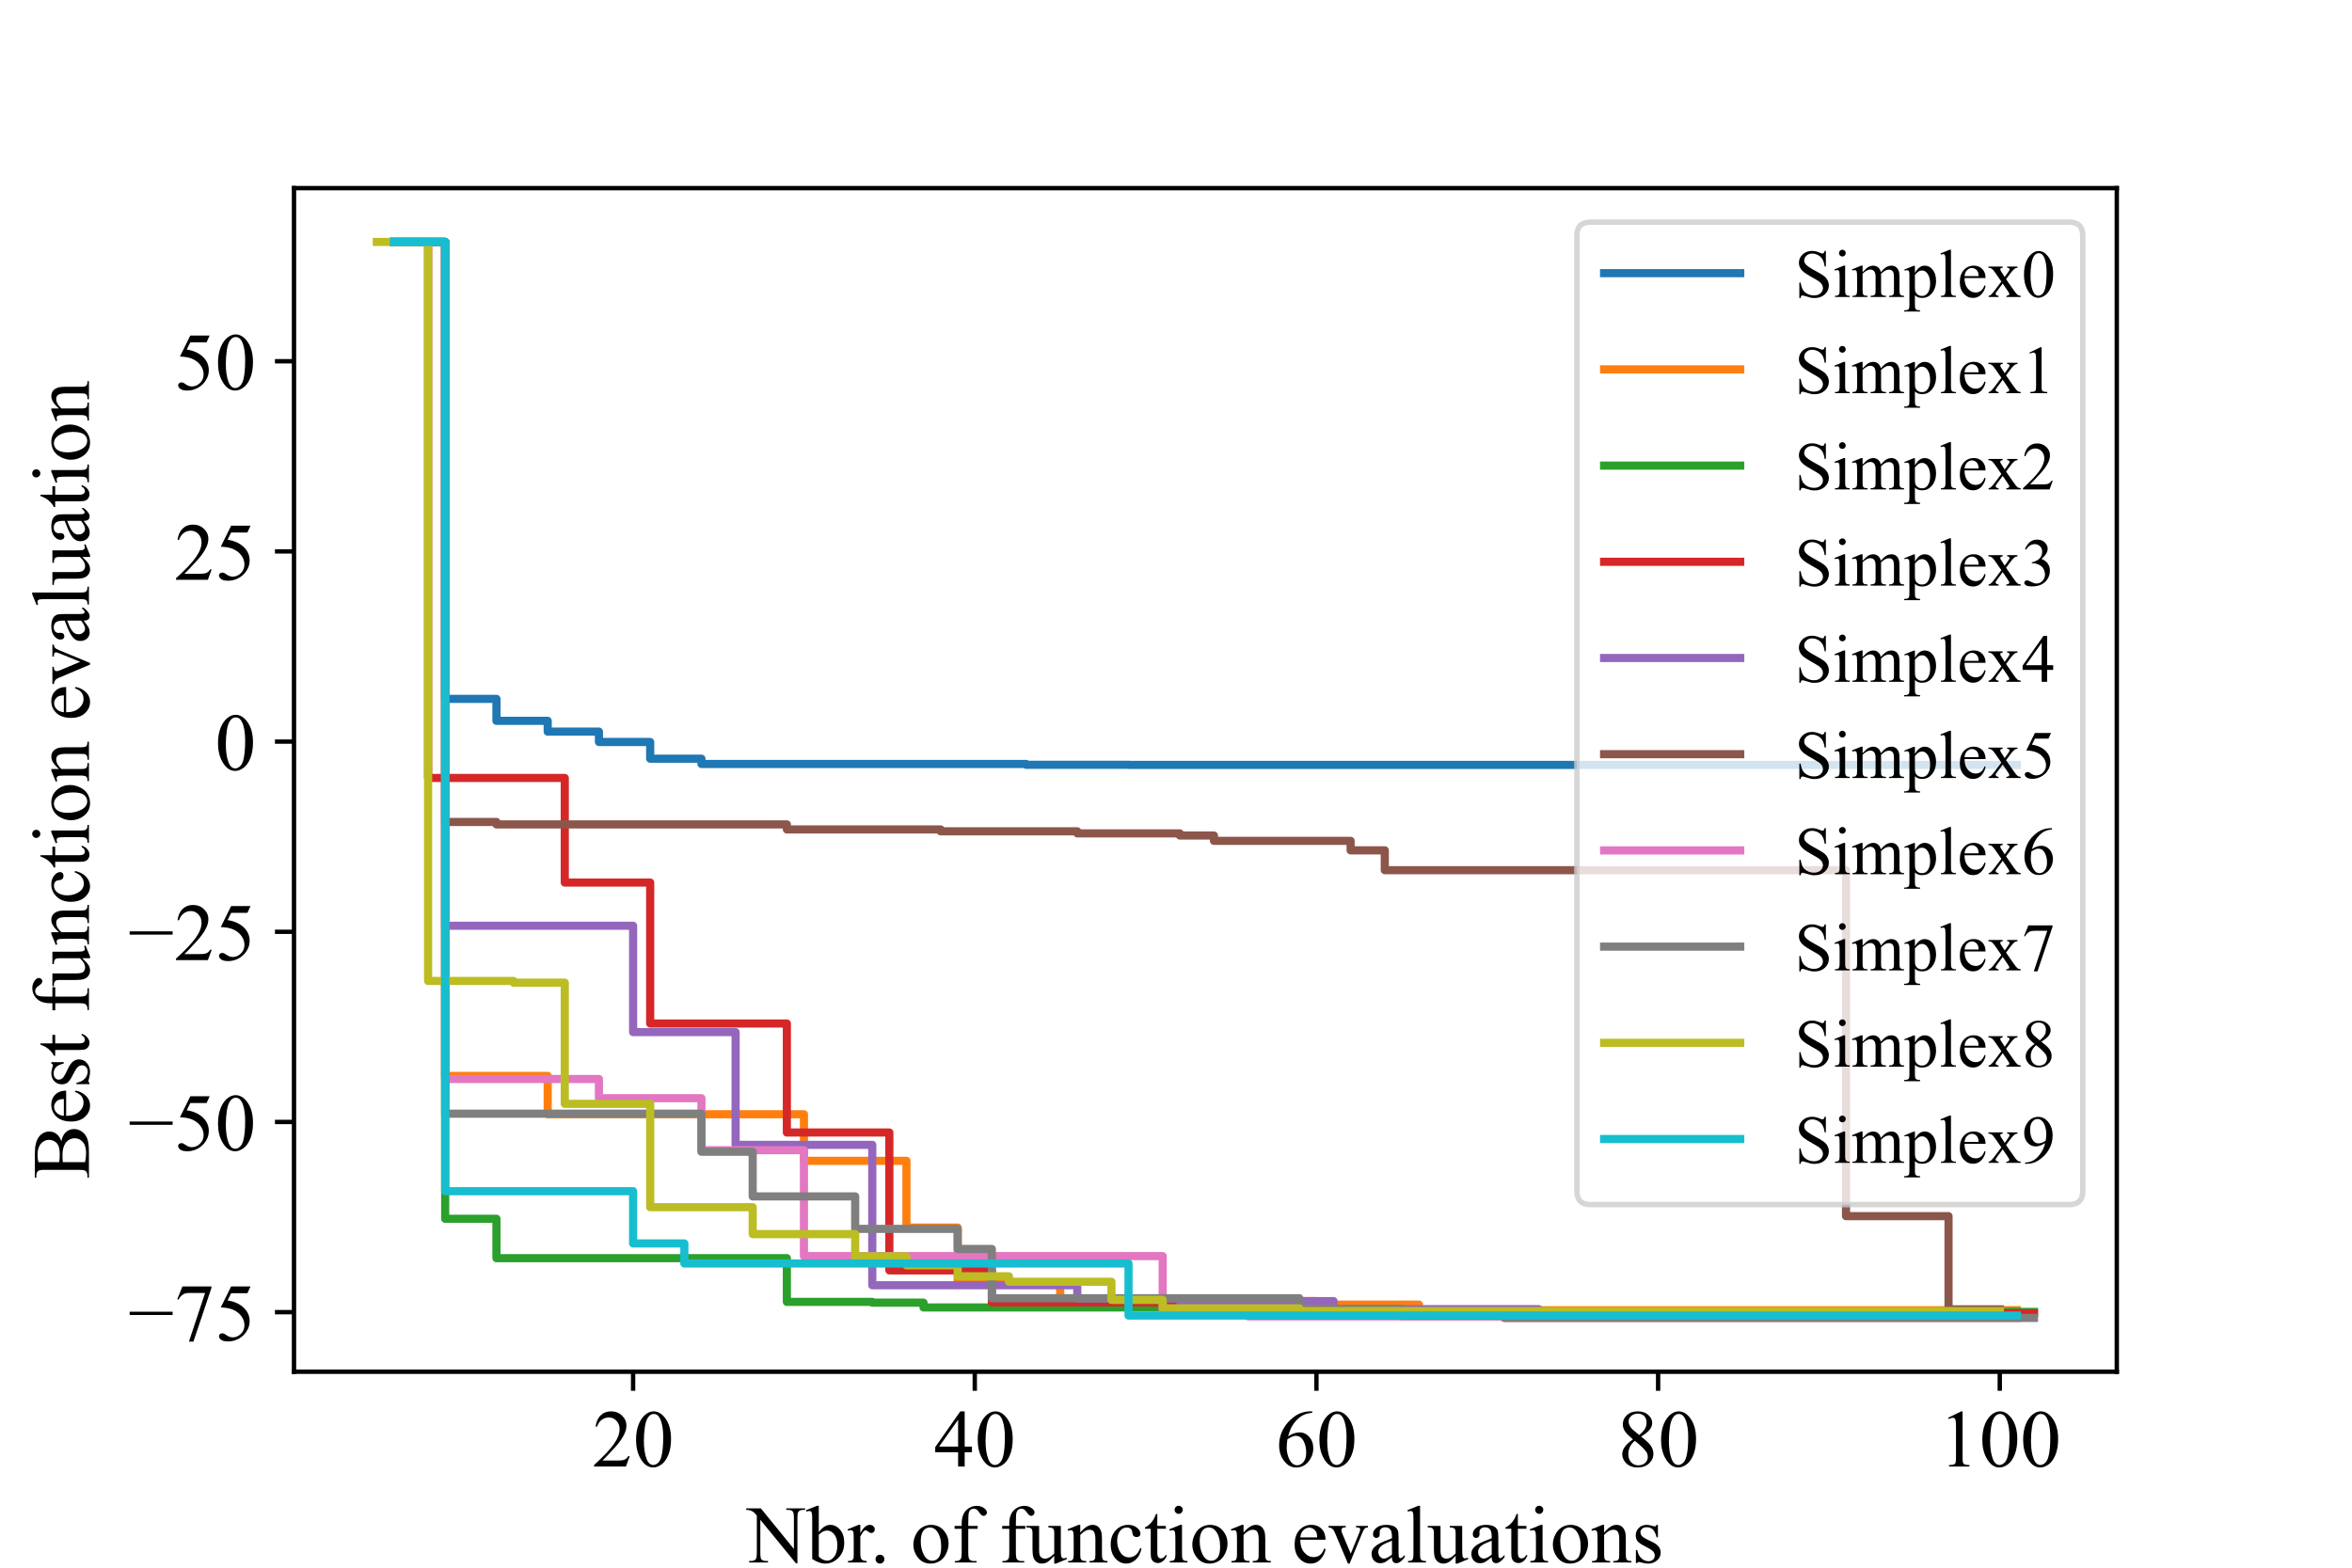 <?xml version="1.0" encoding="utf-8" standalone="no"?>
<!DOCTYPE svg PUBLIC "-//W3C//DTD SVG 1.1//EN"
  "http://www.w3.org/Graphics/SVG/1.1/DTD/svg11.dtd">
<!-- Created with matplotlib (https://matplotlib.org/) -->
<svg height="288pt" version="1.1" viewBox="0 0 432 288" width="432pt" xmlns="http://www.w3.org/2000/svg" xmlns:xlink="http://www.w3.org/1999/xlink">
 <defs>
  <style type="text/css">*{stroke-linecap:butt;stroke-linejoin:round;}</style>
 </defs>
 <g id="figure_1">
  <g id="patch_1">
   <path d="M 0 288 
L 432 288 
L 432 0 
L 0 0 
z
" style="fill:#ffffff;"/>
  </g>
  <g id="axes_1">
   <g id="patch_2">
    <path d="M 54 252 
L 388.8 252 
L 388.8 34.56 
L 54 34.56 
z
" style="fill:#ffffff;"/>
   </g>
   <g id="matplotlib.axis_1">
    <g id="xtick_1">
     <g id="line2d_1">
      <defs>
       <path d="M 0 0 
L 0 3.5 
" id="m4c96d1304a" style="stroke:#000000;stroke-width:0.8;"/>
      </defs>
      <g>
       <use style="stroke:#000000;stroke-width:0.8;" x="116.285" xlink:href="#m4c96d1304a" y="252"/>
      </g>
     </g>
     <g id="text_1">
      <!-- 20 -->
      <g transform="translate(108.785 269.416)scale(0.15 -0.15)">
       <defs>
        <path d="M 45.844 12.75 
L 41.219 0 
L 2.156 0 
L 2.156 1.812 
Q 19.391 17.531 26.422 27.484 
Q 33.453 37.453 33.453 45.703 
Q 33.453 52 29.594 56.047 
Q 25.734 60.109 20.359 60.109 
Q 15.484 60.109 11.594 57.25 
Q 7.719 54.391 5.859 48.875 
L 4.047 48.875 
Q 5.281 57.906 10.328 62.734 
Q 15.375 67.578 22.953 67.578 
Q 31 67.578 36.391 62.406 
Q 41.797 57.234 41.797 50.203 
Q 41.797 45.172 39.453 40.141 
Q 35.844 32.234 27.734 23.391 
Q 15.578 10.109 12.547 7.375 
L 29.828 7.375 
Q 35.109 7.375 37.234 7.766 
Q 39.359 8.156 41.062 9.344 
Q 42.781 10.547 44.047 12.75 
z
" id="TimesNewRomanPSMT-50"/>
        <path d="M 3.609 32.719 
Q 3.609 44.047 7.031 52.219 
Q 10.453 60.406 16.109 64.406 
Q 20.516 67.578 25.203 67.578 
Q 32.812 67.578 38.875 59.812 
Q 46.438 50.203 46.438 33.734 
Q 46.438 22.219 43.109 14.156 
Q 39.797 6.109 34.641 2.469 
Q 29.5 -1.172 24.703 -1.172 
Q 15.234 -1.172 8.938 10.016 
Q 3.609 19.438 3.609 32.719 
z
M 13.188 31.5 
Q 13.188 17.828 16.547 9.188 
Q 19.344 1.906 24.859 1.906 
Q 27.484 1.906 30.312 4.266 
Q 33.156 6.641 34.625 12.203 
Q 36.859 20.609 36.859 35.891 
Q 36.859 47.219 34.516 54.781 
Q 32.766 60.406 29.984 62.75 
Q 27.984 64.359 25.141 64.359 
Q 21.828 64.359 19.234 61.375 
Q 15.719 57.328 14.453 48.625 
Q 13.188 39.938 13.188 31.5 
z
" id="TimesNewRomanPSMT-48"/>
       </defs>
       <use xlink:href="#TimesNewRomanPSMT-50"/>
       <use x="50" xlink:href="#TimesNewRomanPSMT-48"/>
      </g>
     </g>
    </g>
    <g id="xtick_2">
     <g id="line2d_2">
      <g>
       <use style="stroke:#000000;stroke-width:0.8;" x="179.04" xlink:href="#m4c96d1304a" y="252"/>
      </g>
     </g>
     <g id="text_2">
      <!-- 40 -->
      <g transform="translate(171.54 269.416)scale(0.15 -0.15)">
       <defs>
        <path d="M 46.531 24.422 
L 46.531 17.484 
L 37.641 17.484 
L 37.641 0 
L 29.594 0 
L 29.594 17.484 
L 1.562 17.484 
L 1.562 23.734 
L 32.281 67.578 
L 37.641 67.578 
L 37.641 24.422 
z
M 29.594 24.422 
L 29.594 57.281 
L 6.344 24.422 
z
" id="TimesNewRomanPSMT-52"/>
       </defs>
       <use xlink:href="#TimesNewRomanPSMT-52"/>
       <use x="50" xlink:href="#TimesNewRomanPSMT-48"/>
      </g>
     </g>
    </g>
    <g id="xtick_3">
     <g id="line2d_3">
      <g>
       <use style="stroke:#000000;stroke-width:0.8;" x="241.796" xlink:href="#m4c96d1304a" y="252"/>
      </g>
     </g>
     <g id="text_3">
      <!-- 60 -->
      <g transform="translate(234.296 269.416)scale(0.15 -0.15)">
       <defs>
        <path d="M 44.828 67.578 
L 44.828 65.766 
Q 38.375 65.141 34.297 63.203 
Q 30.219 61.281 26.234 57.328 
Q 22.266 53.375 19.656 48.516 
Q 17.047 43.656 15.281 36.969 
Q 22.312 41.797 29.391 41.797 
Q 36.188 41.797 41.156 36.328 
Q 46.141 30.859 46.141 22.266 
Q 46.141 13.969 41.109 7.125 
Q 35.062 -1.172 25.094 -1.172 
Q 18.312 -1.172 13.578 3.328 
Q 4.297 12.062 4.297 25.984 
Q 4.297 34.859 7.859 42.859 
Q 11.422 50.875 18.031 57.078 
Q 24.656 63.281 30.703 65.422 
Q 36.766 67.578 42 67.578 
z
M 14.453 33.406 
Q 13.578 26.812 13.578 22.75 
Q 13.578 18.062 15.312 12.562 
Q 17.047 7.078 20.453 3.859 
Q 22.953 1.562 26.516 1.562 
Q 30.766 1.562 34.109 5.562 
Q 37.453 9.578 37.453 17 
Q 37.453 25.344 34.125 31.438 
Q 30.812 37.547 24.703 37.547 
Q 22.859 37.547 20.734 36.766 
Q 18.609 35.984 14.453 33.406 
z
" id="TimesNewRomanPSMT-54"/>
       </defs>
       <use xlink:href="#TimesNewRomanPSMT-54"/>
       <use x="50" xlink:href="#TimesNewRomanPSMT-48"/>
      </g>
     </g>
    </g>
    <g id="xtick_4">
     <g id="line2d_4">
      <g>
       <use style="stroke:#000000;stroke-width:0.8;" x="304.551" xlink:href="#m4c96d1304a" y="252"/>
      </g>
     </g>
     <g id="text_4">
      <!-- 80 -->
      <g transform="translate(297.051 269.416)scale(0.15 -0.15)">
       <defs>
        <path d="M 19.188 33.344 
Q 11.328 39.797 9.047 43.703 
Q 6.781 47.609 6.781 51.812 
Q 6.781 58.25 11.766 62.906 
Q 16.75 67.578 25 67.578 
Q 33.016 67.578 37.891 63.234 
Q 42.781 58.891 42.781 53.328 
Q 42.781 49.609 40.141 45.75 
Q 37.5 41.891 29.156 36.672 
Q 37.75 30.031 40.531 26.219 
Q 44.234 21.234 44.234 15.719 
Q 44.234 8.734 38.906 3.781 
Q 33.594 -1.172 24.953 -1.172 
Q 15.531 -1.172 10.25 4.734 
Q 6.062 9.469 6.062 15.094 
Q 6.062 19.484 9.016 23.797 
Q 11.969 28.125 19.188 33.344 
z
M 26.859 38.578 
Q 32.719 43.844 34.281 46.891 
Q 35.844 49.953 35.844 53.812 
Q 35.844 58.938 32.953 61.844 
Q 30.078 64.75 25.094 64.75 
Q 20.125 64.75 17 61.859 
Q 13.875 58.984 13.875 55.125 
Q 13.875 52.594 15.156 50.047 
Q 16.453 47.516 18.844 45.219 
z
M 21.484 31.5 
Q 17.438 28.078 15.484 24.047 
Q 13.531 20.016 13.531 15.328 
Q 13.531 9.031 16.969 5.25 
Q 20.406 1.469 25.734 1.469 
Q 31 1.469 34.172 4.438 
Q 37.359 7.422 37.359 11.672 
Q 37.359 15.188 35.5 17.969 
Q 32.031 23.141 21.484 31.5 
z
" id="TimesNewRomanPSMT-56"/>
       </defs>
       <use xlink:href="#TimesNewRomanPSMT-56"/>
       <use x="50" xlink:href="#TimesNewRomanPSMT-48"/>
      </g>
     </g>
    </g>
    <g id="xtick_5">
     <g id="line2d_5">
      <g>
       <use style="stroke:#000000;stroke-width:0.8;" x="367.306" xlink:href="#m4c96d1304a" y="252"/>
      </g>
     </g>
     <g id="text_5">
      <!-- 100 -->
      <g transform="translate(356.056 269.416)scale(0.15 -0.15)">
       <defs>
        <path d="M 11.719 59.719 
L 27.828 67.578 
L 29.438 67.578 
L 29.438 11.672 
Q 29.438 6.109 29.906 4.734 
Q 30.375 3.375 31.828 2.641 
Q 33.297 1.906 37.797 1.812 
L 37.797 0 
L 12.891 0 
L 12.891 1.812 
Q 17.578 1.906 18.938 2.609 
Q 20.312 3.328 20.844 4.516 
Q 21.391 5.719 21.391 11.672 
L 21.391 47.406 
Q 21.391 54.641 20.906 56.688 
Q 20.562 58.25 19.656 58.984 
Q 18.75 59.719 17.484 59.719 
Q 15.672 59.719 12.453 58.203 
z
" id="TimesNewRomanPSMT-49"/>
       </defs>
       <use xlink:href="#TimesNewRomanPSMT-49"/>
       <use x="50" xlink:href="#TimesNewRomanPSMT-48"/>
       <use x="100" xlink:href="#TimesNewRomanPSMT-48"/>
      </g>
     </g>
    </g>
    <g id="text_6">
     <!-- Nbr. of function evaluations -->
     <g transform="translate(137.25 287.04)scale(0.15 -0.15)">
      <defs>
       <path d="M -1.312 66.219 
L 16.656 66.219 
L 57.125 16.547 
L 57.125 54.734 
Q 57.125 60.844 55.766 62.359 
Q 53.953 64.406 50.047 64.406 
L 47.75 64.406 
L 47.75 66.219 
L 70.797 66.219 
L 70.797 64.406 
L 68.453 64.406 
Q 64.266 64.406 62.5 61.859 
Q 61.422 60.297 61.422 54.734 
L 61.422 -1.078 
L 59.672 -1.078 
L 16.016 52.25 
L 16.016 11.469 
Q 16.016 5.375 17.328 3.859 
Q 19.188 1.812 23.047 1.812 
L 25.391 1.812 
L 25.391 0 
L 2.344 0 
L 2.344 1.812 
L 4.641 1.812 
Q 8.891 1.812 10.641 4.344 
Q 11.719 5.906 11.719 11.469 
L 11.719 57.516 
Q 8.844 60.891 7.344 61.953 
Q 5.859 63.031 2.984 63.969 
Q 1.562 64.406 -1.312 64.406 
z
" id="TimesNewRomanPSMT-78"/>
       <path d="M 15.375 37.016 
Q 21.875 46.047 29.391 46.047 
Q 36.281 46.047 41.406 40.156 
Q 46.531 34.281 46.531 24.078 
Q 46.531 12.156 38.625 4.891 
Q 31.844 -1.375 23.484 -1.375 
Q 19.578 -1.375 15.547 0.047 
Q 11.531 1.469 7.328 4.297 
L 7.328 50.641 
Q 7.328 58.25 6.953 60 
Q 6.594 61.766 5.812 62.391 
Q 5.031 63.031 3.859 63.031 
Q 2.484 63.031 0.438 62.25 
L -0.25 63.969 
L 13.188 69.438 
L 15.375 69.438 
z
M 15.375 33.891 
L 15.375 7.125 
Q 17.875 4.688 20.531 3.438 
Q 23.188 2.203 25.984 2.203 
Q 30.422 2.203 34.25 7.078 
Q 38.094 11.969 38.094 21.297 
Q 38.094 29.891 34.25 34.5 
Q 30.422 39.109 25.531 39.109 
Q 22.953 39.109 20.359 37.797 
Q 18.406 36.812 15.375 33.891 
z
" id="TimesNewRomanPSMT-98"/>
       <path d="M 16.219 46.047 
L 16.219 35.984 
Q 21.828 46.047 27.734 46.047 
Q 30.422 46.047 32.172 44.406 
Q 33.938 42.781 33.938 40.625 
Q 33.938 38.719 32.656 37.391 
Q 31.391 36.078 29.641 36.078 
Q 27.938 36.078 25.812 37.766 
Q 23.688 39.453 22.656 39.453 
Q 21.781 39.453 20.75 38.484 
Q 18.562 36.469 16.219 31.891 
L 16.219 10.453 
Q 16.219 6.734 17.141 4.828 
Q 17.781 3.516 19.391 2.641 
Q 21 1.766 24.031 1.766 
L 24.031 0 
L 1.125 0 
L 1.125 1.766 
Q 4.547 1.766 6.203 2.828 
Q 7.422 3.609 7.906 5.328 
Q 8.156 6.156 8.156 10.062 
L 8.156 27.391 
Q 8.156 35.203 7.828 36.688 
Q 7.516 38.188 6.656 38.859 
Q 5.812 39.547 4.547 39.547 
Q 3.031 39.547 1.125 38.812 
L 0.641 40.578 
L 14.156 46.047 
z
" id="TimesNewRomanPSMT-114"/>
       <path d="M 12.5 9.469 
Q 14.797 9.469 16.359 7.875 
Q 17.922 6.297 17.922 4.047 
Q 17.922 1.812 16.328 0.219 
Q 14.75 -1.375 12.5 -1.375 
Q 10.25 -1.375 8.656 0.219 
Q 7.078 1.812 7.078 4.047 
Q 7.078 6.344 8.656 7.906 
Q 10.25 9.469 12.5 9.469 
z
" id="TimesNewRomanPSMT-46"/>
       <path id="TimesNewRomanPSMT-32"/>
       <path d="M 25 46.047 
Q 35.156 46.047 41.312 38.328 
Q 46.531 31.734 46.531 23.188 
Q 46.531 17.188 43.641 11.031 
Q 40.766 4.891 35.719 1.75 
Q 30.672 -1.375 24.469 -1.375 
Q 14.359 -1.375 8.406 6.688 
Q 3.375 13.484 3.375 21.922 
Q 3.375 28.078 6.422 34.156 
Q 9.469 40.234 14.453 43.141 
Q 19.438 46.047 25 46.047 
z
M 23.484 42.875 
Q 20.906 42.875 18.281 41.328 
Q 15.672 39.797 14.062 35.938 
Q 12.453 32.078 12.453 26.031 
Q 12.453 16.266 16.328 9.172 
Q 20.219 2.094 26.562 2.094 
Q 31.297 2.094 34.375 6 
Q 37.453 9.906 37.453 19.438 
Q 37.453 31.344 32.328 38.188 
Q 28.859 42.875 23.484 42.875 
z
" id="TimesNewRomanPSMT-111"/>
       <path d="M 20.609 41.219 
L 20.609 11.812 
Q 20.609 5.562 21.969 3.906 
Q 23.781 1.766 26.812 1.766 
L 30.859 1.766 
L 30.859 0 
L 4.156 0 
L 4.156 1.766 
L 6.156 1.766 
Q 8.109 1.766 9.719 2.734 
Q 11.328 3.719 11.938 5.375 
Q 12.547 7.031 12.547 11.812 
L 12.547 41.219 
L 3.859 41.219 
L 3.859 44.734 
L 12.547 44.734 
L 12.547 47.656 
Q 12.547 54.344 14.688 58.984 
Q 16.844 63.625 21.266 66.484 
Q 25.688 69.344 31.203 69.344 
Q 36.328 69.344 40.625 66.016 
Q 43.453 63.812 43.453 61.078 
Q 43.453 59.625 42.188 58.328 
Q 40.922 57.031 39.453 57.031 
Q 38.328 57.031 37.078 57.828 
Q 35.844 58.641 34.031 61.297 
Q 32.234 63.969 30.719 64.891 
Q 29.203 65.828 27.344 65.828 
Q 25.094 65.828 23.531 64.625 
Q 21.969 63.422 21.281 60.906 
Q 20.609 58.406 20.609 47.953 
L 20.609 44.734 
L 32.125 44.734 
L 32.125 41.219 
z
" id="TimesNewRomanPSMT-102"/>
       <path d="M 42.328 44.734 
L 42.328 17.625 
Q 42.328 9.859 42.688 8.125 
Q 43.062 6.391 43.859 5.703 
Q 44.672 5.031 45.75 5.031 
Q 47.266 5.031 49.172 5.859 
L 49.859 4.156 
L 36.469 -1.375 
L 34.281 -1.375 
L 34.281 8.109 
Q 28.516 1.859 25.484 0.234 
Q 22.469 -1.375 19.094 -1.375 
Q 15.328 -1.375 12.562 0.797 
Q 9.812 2.984 8.734 6.391 
Q 7.672 9.812 7.672 16.062 
L 7.672 36.031 
Q 7.672 39.203 6.984 40.422 
Q 6.297 41.656 4.953 42.312 
Q 3.609 42.969 0.094 42.922 
L 0.094 44.734 
L 15.766 44.734 
L 15.766 14.797 
Q 15.766 8.547 17.938 6.594 
Q 20.125 4.641 23.188 4.641 
Q 25.297 4.641 27.953 5.953 
Q 30.609 7.281 34.281 10.984 
L 34.281 36.328 
Q 34.281 40.141 32.891 41.484 
Q 31.5 42.828 27.094 42.922 
L 27.094 44.734 
z
" id="TimesNewRomanPSMT-117"/>
       <path d="M 16.156 36.578 
Q 24.031 46.047 31.156 46.047 
Q 34.812 46.047 37.453 44.219 
Q 40.094 42.391 41.656 38.188 
Q 42.719 35.25 42.719 29.203 
L 42.719 10.109 
Q 42.719 5.859 43.406 4.344 
Q 43.953 3.125 45.141 2.438 
Q 46.344 1.766 49.562 1.766 
L 49.562 0 
L 27.438 0 
L 27.438 1.766 
L 28.375 1.766 
Q 31.5 1.766 32.734 2.703 
Q 33.984 3.656 34.469 5.516 
Q 34.672 6.25 34.672 10.109 
L 34.672 28.422 
Q 34.672 34.516 33.078 37.281 
Q 31.5 40.047 27.734 40.047 
Q 21.922 40.047 16.156 33.688 
L 16.156 10.109 
Q 16.156 5.562 16.703 4.5 
Q 17.391 3.078 18.578 2.422 
Q 19.781 1.766 23.438 1.766 
L 23.438 0 
L 1.312 0 
L 1.312 1.766 
L 2.297 1.766 
Q 5.719 1.766 6.906 3.484 
Q 8.109 5.219 8.109 10.109 
L 8.109 26.703 
Q 8.109 34.766 7.734 36.516 
Q 7.375 38.281 6.609 38.906 
Q 5.859 39.547 4.594 39.547 
Q 3.219 39.547 1.312 38.812 
L 0.594 40.578 
L 14.062 46.047 
L 16.156 46.047 
z
" id="TimesNewRomanPSMT-110"/>
       <path d="M 41.109 17 
Q 39.312 8.156 34.031 3.391 
Q 28.766 -1.375 22.359 -1.375 
Q 14.75 -1.375 9.078 5.016 
Q 3.422 11.422 3.422 22.312 
Q 3.422 32.859 9.688 39.453 
Q 15.969 46.047 24.75 46.047 
Q 31.344 46.047 35.594 42.547 
Q 39.844 39.062 39.844 35.297 
Q 39.844 33.453 38.641 32.297 
Q 37.453 31.156 35.297 31.156 
Q 32.422 31.156 30.953 33.016 
Q 30.125 34.031 29.859 36.906 
Q 29.594 39.797 27.875 41.312 
Q 26.172 42.781 23.141 42.781 
Q 18.266 42.781 15.281 39.156 
Q 11.328 34.375 11.328 26.516 
Q 11.328 18.5 15.25 12.375 
Q 19.188 6.25 25.875 6.25 
Q 30.672 6.25 34.469 9.516 
Q 37.156 11.766 39.703 17.672 
z
" id="TimesNewRomanPSMT-99"/>
       <path d="M 16.109 59.422 
L 16.109 44.734 
L 26.562 44.734 
L 26.562 41.312 
L 16.109 41.312 
L 16.109 12.312 
Q 16.109 7.953 17.359 6.438 
Q 18.609 4.938 20.562 4.938 
Q 22.172 4.938 23.688 5.938 
Q 25.203 6.938 26.031 8.891 
L 27.938 8.891 
Q 26.219 4.109 23.094 1.688 
Q 19.969 -0.734 16.656 -0.734 
Q 14.406 -0.734 12.25 0.516 
Q 10.109 1.766 9.078 4.078 
Q 8.062 6.391 8.062 11.234 
L 8.062 41.312 
L 0.984 41.312 
L 0.984 42.922 
Q 3.656 44 6.469 46.562 
Q 9.281 49.125 11.469 52.641 
Q 12.594 54.5 14.594 59.422 
z
" id="TimesNewRomanPSMT-116"/>
       <path d="M 14.5 69.438 
Q 16.547 69.438 17.984 67.984 
Q 19.438 66.547 19.438 64.5 
Q 19.438 62.453 17.984 60.984 
Q 16.547 59.516 14.5 59.516 
Q 12.453 59.516 10.984 60.984 
Q 9.516 62.453 9.516 64.5 
Q 9.516 66.547 10.953 67.984 
Q 12.406 69.438 14.5 69.438 
z
M 18.562 46.047 
L 18.562 10.109 
Q 18.562 5.906 19.172 4.516 
Q 19.781 3.125 20.969 2.438 
Q 22.172 1.766 25.344 1.766 
L 25.344 0 
L 3.609 0 
L 3.609 1.766 
Q 6.891 1.766 8 2.391 
Q 9.125 3.031 9.781 4.484 
Q 10.453 5.953 10.453 10.109 
L 10.453 27.344 
Q 10.453 34.625 10.016 36.766 
Q 9.672 38.328 8.938 38.938 
Q 8.203 39.547 6.938 39.547 
Q 5.562 39.547 3.609 38.812 
L 2.938 40.578 
L 16.406 46.047 
z
" id="TimesNewRomanPSMT-105"/>
       <path d="M 10.641 27.875 
Q 10.594 17.922 15.484 12.25 
Q 20.359 6.594 26.953 6.594 
Q 31.344 6.594 34.594 9 
Q 37.844 11.422 40.047 17.281 
L 41.547 16.312 
Q 40.531 9.625 35.594 4.125 
Q 30.672 -1.375 23.25 -1.375 
Q 15.188 -1.375 9.453 4.906 
Q 3.719 11.188 3.719 21.781 
Q 3.719 33.25 9.594 39.672 
Q 15.484 46.094 24.359 46.094 
Q 31.891 46.094 36.719 41.141 
Q 41.547 36.188 41.547 27.875 
z
M 10.641 30.719 
L 31.344 30.719 
Q 31.109 35.016 30.328 36.766 
Q 29.109 39.5 26.688 41.062 
Q 24.266 42.625 21.625 42.625 
Q 17.578 42.625 14.375 39.469 
Q 11.188 36.328 10.641 30.719 
z
" id="TimesNewRomanPSMT-101"/>
       <path d="M 0.828 44.734 
L 21.875 44.734 
L 21.875 42.922 
L 20.516 42.922 
Q 18.609 42.922 17.609 41.984 
Q 16.609 41.062 16.609 39.5 
Q 16.609 37.797 17.625 35.453 
L 28.031 10.75 
L 38.484 36.375 
Q 39.594 39.109 39.594 40.531 
Q 39.594 41.219 39.203 41.656 
Q 38.672 42.391 37.844 42.656 
Q 37.016 42.922 34.469 42.922 
L 34.469 44.734 
L 49.078 44.734 
L 49.078 42.922 
Q 46.531 42.719 45.562 41.891 
Q 43.844 40.438 42.484 37.016 
L 26.609 -1.375 
L 24.609 -1.375 
L 8.641 36.375 
Q 7.562 39.016 6.578 40.156 
Q 5.609 41.312 4.109 42.094 
Q 3.266 42.531 0.828 42.922 
z
" id="TimesNewRomanPSMT-118"/>
       <path d="M 28.469 6.453 
Q 21.578 1.125 19.828 0.297 
Q 17.188 -0.922 14.203 -0.922 
Q 9.578 -0.922 6.562 2.25 
Q 3.562 5.422 3.562 10.594 
Q 3.562 13.875 5.031 16.266 
Q 7.031 19.578 11.984 22.5 
Q 16.938 25.438 28.469 29.641 
L 28.469 31.391 
Q 28.469 38.094 26.344 40.578 
Q 24.219 43.062 20.172 43.062 
Q 17.094 43.062 15.281 41.406 
Q 13.422 39.75 13.422 37.594 
L 13.531 34.766 
Q 13.531 32.516 12.375 31.297 
Q 11.234 30.078 9.375 30.078 
Q 7.562 30.078 6.422 31.344 
Q 5.281 32.625 5.281 34.812 
Q 5.281 39.016 9.578 42.531 
Q 13.875 46.047 21.625 46.047 
Q 27.594 46.047 31.391 44.047 
Q 34.281 42.531 35.641 39.312 
Q 36.531 37.203 36.531 30.719 
L 36.531 15.531 
Q 36.531 9.125 36.766 7.688 
Q 37.016 6.25 37.578 5.766 
Q 38.141 5.281 38.875 5.281 
Q 39.656 5.281 40.234 5.609 
Q 41.266 6.25 44.188 9.188 
L 44.188 6.453 
Q 38.719 -0.875 33.734 -0.875 
Q 31.344 -0.875 29.922 0.781 
Q 28.516 2.438 28.469 6.453 
z
M 28.469 9.625 
L 28.469 26.656 
Q 21.094 23.734 18.953 22.516 
Q 15.094 20.359 13.422 18.016 
Q 11.766 15.672 11.766 12.891 
Q 11.766 9.375 13.859 7.047 
Q 15.969 4.734 18.703 4.734 
Q 22.406 4.734 28.469 9.625 
z
" id="TimesNewRomanPSMT-97"/>
       <path d="M 18.5 69.438 
L 18.5 10.109 
Q 18.5 5.906 19.109 4.531 
Q 19.734 3.172 21 2.469 
Q 22.266 1.766 25.734 1.766 
L 25.734 0 
L 3.812 0 
L 3.812 1.766 
Q 6.891 1.766 8 2.391 
Q 9.125 3.031 9.766 4.484 
Q 10.406 5.953 10.406 10.109 
L 10.406 50.734 
Q 10.406 58.297 10.062 60.031 
Q 9.719 61.766 8.953 62.391 
Q 8.203 63.031 7.031 63.031 
Q 5.766 63.031 3.812 62.25 
L 2.984 63.969 
L 16.312 69.438 
z
" id="TimesNewRomanPSMT-108"/>
       <path d="M 32.031 46.047 
L 32.031 30.812 
L 30.422 30.812 
Q 28.562 37.984 25.656 40.578 
Q 22.75 43.172 18.266 43.172 
Q 14.844 43.172 12.734 41.359 
Q 10.641 39.547 10.641 37.359 
Q 10.641 34.625 12.203 32.672 
Q 13.719 30.672 18.359 28.422 
L 25.484 24.953 
Q 35.406 20.125 35.406 12.203 
Q 35.406 6.109 30.781 2.359 
Q 26.172 -1.375 20.453 -1.375 
Q 16.359 -1.375 11.078 0.094 
Q 9.469 0.594 8.453 0.594 
Q 7.328 0.594 6.688 -0.688 
L 5.078 -0.688 
L 5.078 15.281 
L 6.688 15.281 
Q 8.062 8.453 11.906 4.984 
Q 15.766 1.516 20.562 1.516 
Q 23.922 1.516 26.047 3.484 
Q 28.172 5.469 28.172 8.25 
Q 28.172 11.625 25.797 13.922 
Q 23.438 16.219 16.359 19.734 
Q 9.281 23.25 7.078 26.078 
Q 4.891 28.859 4.891 33.109 
Q 4.891 38.625 8.672 42.328 
Q 12.453 46.047 18.453 46.047 
Q 21.094 46.047 24.859 44.922 
Q 27.344 44.188 28.172 44.188 
Q 28.953 44.188 29.391 44.531 
Q 29.828 44.875 30.422 46.047 
z
" id="TimesNewRomanPSMT-115"/>
      </defs>
      <use xlink:href="#TimesNewRomanPSMT-78"/>
      <use x="72.217" xlink:href="#TimesNewRomanPSMT-98"/>
      <use x="122.217" xlink:href="#TimesNewRomanPSMT-114"/>
      <use x="150.018" xlink:href="#TimesNewRomanPSMT-46"/>
      <use x="175.018" xlink:href="#TimesNewRomanPSMT-32"/>
      <use x="200.018" xlink:href="#TimesNewRomanPSMT-111"/>
      <use x="250.018" xlink:href="#TimesNewRomanPSMT-102"/>
      <use x="283.318" xlink:href="#TimesNewRomanPSMT-32"/>
      <use x="308.318" xlink:href="#TimesNewRomanPSMT-102"/>
      <use x="341.619" xlink:href="#TimesNewRomanPSMT-117"/>
      <use x="391.619" xlink:href="#TimesNewRomanPSMT-110"/>
      <use x="441.619" xlink:href="#TimesNewRomanPSMT-99"/>
      <use x="486.004" xlink:href="#TimesNewRomanPSMT-116"/>
      <use x="513.787" xlink:href="#TimesNewRomanPSMT-105"/>
      <use x="541.57" xlink:href="#TimesNewRomanPSMT-111"/>
      <use x="591.57" xlink:href="#TimesNewRomanPSMT-110"/>
      <use x="641.57" xlink:href="#TimesNewRomanPSMT-32"/>
      <use x="666.57" xlink:href="#TimesNewRomanPSMT-101"/>
      <use x="710.955" xlink:href="#TimesNewRomanPSMT-118"/>
      <use x="760.955" xlink:href="#TimesNewRomanPSMT-97"/>
      <use x="805.34" xlink:href="#TimesNewRomanPSMT-108"/>
      <use x="833.123" xlink:href="#TimesNewRomanPSMT-117"/>
      <use x="883.123" xlink:href="#TimesNewRomanPSMT-97"/>
      <use x="927.508" xlink:href="#TimesNewRomanPSMT-116"/>
      <use x="955.291" xlink:href="#TimesNewRomanPSMT-105"/>
      <use x="983.074" xlink:href="#TimesNewRomanPSMT-111"/>
      <use x="1033.074" xlink:href="#TimesNewRomanPSMT-110"/>
      <use x="1083.074" xlink:href="#TimesNewRomanPSMT-115"/>
     </g>
    </g>
   </g>
   <g id="matplotlib.axis_2">
    <g id="ytick_1">
     <g id="line2d_6">
      <defs>
       <path d="M 0 0 
L -3.5 0 
" id="m6bcd63a9df" style="stroke:#000000;stroke-width:0.8;"/>
      </defs>
      <g>
       <use style="stroke:#000000;stroke-width:0.8;" x="54" xlink:href="#m6bcd63a9df" y="241.055"/>
      </g>
     </g>
     <g id="text_7">
      <!-- −75 -->
      <g transform="translate(23.541 246.263)scale(0.15 -0.15)">
       <defs>
        <path d="M 54.438 31.25 
L 1.812 31.25 
L 1.812 35.25 
L 54.438 35.25 
z
" id="TimesNewRomanPSMT-8722"/>
        <path d="M 10.062 66.219 
L 45.562 66.219 
L 45.562 64.359 
L 23.484 -1.375 
L 18.016 -1.375 
L 37.797 58.25 
L 19.578 58.25 
Q 14.062 58.25 11.719 56.938 
Q 7.625 54.688 5.125 50 
L 3.719 50.531 
z
" id="TimesNewRomanPSMT-55"/>
        <path d="M 43.406 66.219 
L 39.594 57.906 
L 19.672 57.906 
L 15.328 49.031 
Q 28.266 47.125 35.844 39.406 
Q 42.328 32.766 42.328 23.781 
Q 42.328 18.562 40.203 14.109 
Q 38.094 9.672 34.859 6.547 
Q 31.641 3.422 27.688 1.516 
Q 22.078 -1.172 16.156 -1.172 
Q 10.203 -1.172 7.484 0.844 
Q 4.781 2.875 4.781 5.328 
Q 4.781 6.688 5.906 7.734 
Q 7.031 8.797 8.734 8.797 
Q 10.016 8.797 10.969 8.406 
Q 11.922 8.016 14.203 6.391 
Q 17.875 3.859 21.625 3.859 
Q 27.344 3.859 31.656 8.172 
Q 35.984 12.5 35.984 18.703 
Q 35.984 24.703 32.125 29.906 
Q 28.266 35.109 21.484 37.938 
Q 16.156 40.141 6.984 40.484 
L 19.672 66.219 
z
" id="TimesNewRomanPSMT-53"/>
       </defs>
       <use xlink:href="#TimesNewRomanPSMT-8722"/>
       <use x="56.396" xlink:href="#TimesNewRomanPSMT-55"/>
       <use x="106.396" xlink:href="#TimesNewRomanPSMT-53"/>
      </g>
     </g>
    </g>
    <g id="ytick_2">
     <g id="line2d_7">
      <g>
       <use style="stroke:#000000;stroke-width:0.8;" x="54" xlink:href="#m6bcd63a9df" y="206.117"/>
      </g>
     </g>
     <g id="text_8">
      <!-- −50 -->
      <g transform="translate(23.541 211.325)scale(0.15 -0.15)">
       <use xlink:href="#TimesNewRomanPSMT-8722"/>
       <use x="56.396" xlink:href="#TimesNewRomanPSMT-53"/>
       <use x="106.396" xlink:href="#TimesNewRomanPSMT-48"/>
      </g>
     </g>
    </g>
    <g id="ytick_3">
     <g id="line2d_8">
      <g>
       <use style="stroke:#000000;stroke-width:0.8;" x="54" xlink:href="#m6bcd63a9df" y="171.179"/>
      </g>
     </g>
     <g id="text_9">
      <!-- −25 -->
      <g transform="translate(23.541 176.387)scale(0.15 -0.15)">
       <use xlink:href="#TimesNewRomanPSMT-8722"/>
       <use x="56.396" xlink:href="#TimesNewRomanPSMT-50"/>
       <use x="106.396" xlink:href="#TimesNewRomanPSMT-53"/>
      </g>
     </g>
    </g>
    <g id="ytick_4">
     <g id="line2d_9">
      <g>
       <use style="stroke:#000000;stroke-width:0.8;" x="54" xlink:href="#m6bcd63a9df" y="136.241"/>
      </g>
     </g>
     <g id="text_10">
      <!-- 0 -->
      <g transform="translate(39.5 141.449)scale(0.15 -0.15)">
       <use xlink:href="#TimesNewRomanPSMT-48"/>
      </g>
     </g>
    </g>
    <g id="ytick_5">
     <g id="line2d_10">
      <g>
       <use style="stroke:#000000;stroke-width:0.8;" x="54" xlink:href="#m6bcd63a9df" y="101.302"/>
      </g>
     </g>
     <g id="text_11">
      <!-- 25 -->
      <g transform="translate(32 106.51)scale(0.15 -0.15)">
       <use xlink:href="#TimesNewRomanPSMT-50"/>
       <use x="50" xlink:href="#TimesNewRomanPSMT-53"/>
      </g>
     </g>
    </g>
    <g id="ytick_6">
     <g id="line2d_11">
      <g>
       <use style="stroke:#000000;stroke-width:0.8;" x="54" xlink:href="#m6bcd63a9df" y="66.364"/>
      </g>
     </g>
     <g id="text_12">
      <!-- 50 -->
      <g transform="translate(32 71.572)scale(0.15 -0.15)">
       <use xlink:href="#TimesNewRomanPSMT-53"/>
       <use x="50" xlink:href="#TimesNewRomanPSMT-48"/>
      </g>
     </g>
    </g>
    <g id="text_13">
     <!-- Best function evaluation -->
     <g transform="translate(16.333 216.597)rotate(-90)scale(0.15 -0.15)">
      <defs>
       <path d="M 46.188 33.797 
Q 53.078 32.328 56.5 29.109 
Q 61.234 24.609 61.234 18.109 
Q 61.234 13.188 58.109 8.672 
Q 54.984 4.156 49.531 2.078 
Q 44.094 0 32.906 0 
L 1.656 0 
L 1.656 1.812 
L 4.156 1.812 
Q 8.297 1.812 10.109 4.438 
Q 11.234 6.156 11.234 11.719 
L 11.234 54.5 
Q 11.234 60.641 9.812 62.25 
Q 7.906 64.406 4.156 64.406 
L 1.656 64.406 
L 1.656 66.219 
L 30.281 66.219 
Q 38.281 66.219 43.109 65.047 
Q 50.438 63.281 54.297 58.812 
Q 58.156 54.344 58.156 48.531 
Q 58.156 43.562 55.125 39.625 
Q 52.094 35.688 46.188 33.797 
z
M 20.609 36.422 
Q 22.406 36.078 24.719 35.906 
Q 27.047 35.75 29.828 35.75 
Q 36.969 35.75 40.547 37.281 
Q 44.141 38.812 46.047 41.984 
Q 47.953 45.172 47.953 48.922 
Q 47.953 54.734 43.219 58.828 
Q 38.484 62.938 29.391 62.938 
Q 24.516 62.938 20.609 61.859 
z
M 20.609 4.781 
Q 26.266 3.469 31.781 3.469 
Q 40.625 3.469 45.266 7.438 
Q 49.906 11.422 49.906 17.281 
Q 49.906 21.141 47.797 24.703 
Q 45.703 28.266 40.969 30.312 
Q 36.234 32.375 29.25 32.375 
Q 26.219 32.375 24.062 32.266 
Q 21.922 32.172 20.609 31.938 
z
" id="TimesNewRomanPSMT-66"/>
      </defs>
      <use xlink:href="#TimesNewRomanPSMT-66"/>
      <use x="66.699" xlink:href="#TimesNewRomanPSMT-101"/>
      <use x="111.084" xlink:href="#TimesNewRomanPSMT-115"/>
      <use x="150" xlink:href="#TimesNewRomanPSMT-116"/>
      <use x="177.783" xlink:href="#TimesNewRomanPSMT-32"/>
      <use x="202.783" xlink:href="#TimesNewRomanPSMT-102"/>
      <use x="236.084" xlink:href="#TimesNewRomanPSMT-117"/>
      <use x="286.084" xlink:href="#TimesNewRomanPSMT-110"/>
      <use x="336.084" xlink:href="#TimesNewRomanPSMT-99"/>
      <use x="380.469" xlink:href="#TimesNewRomanPSMT-116"/>
      <use x="408.252" xlink:href="#TimesNewRomanPSMT-105"/>
      <use x="436.035" xlink:href="#TimesNewRomanPSMT-111"/>
      <use x="486.035" xlink:href="#TimesNewRomanPSMT-110"/>
      <use x="536.035" xlink:href="#TimesNewRomanPSMT-32"/>
      <use x="561.035" xlink:href="#TimesNewRomanPSMT-101"/>
      <use x="605.42" xlink:href="#TimesNewRomanPSMT-118"/>
      <use x="655.42" xlink:href="#TimesNewRomanPSMT-97"/>
      <use x="699.805" xlink:href="#TimesNewRomanPSMT-108"/>
      <use x="727.588" xlink:href="#TimesNewRomanPSMT-117"/>
      <use x="777.588" xlink:href="#TimesNewRomanPSMT-97"/>
      <use x="821.973" xlink:href="#TimesNewRomanPSMT-116"/>
      <use x="849.756" xlink:href="#TimesNewRomanPSMT-105"/>
      <use x="877.539" xlink:href="#TimesNewRomanPSMT-111"/>
      <use x="927.539" xlink:href="#TimesNewRomanPSMT-110"/>
     </g>
    </g>
   </g>
   <g id="line2d_12">
    <path clip-path="url(#p8b2f300ecd)" d="M 72.356 44.444 
L 81.769 44.444 
L 81.769 128.389 
L 91.183 128.389 
L 91.183 132.423 
L 100.596 132.423 
L 100.596 134.406 
L 110.009 134.406 
L 110.009 136.31 
L 119.422 136.31 
L 119.422 139.377 
L 128.836 139.377 
L 128.836 140.346 
L 138.249 140.346 
L 138.249 140.346 
L 147.662 140.346 
L 147.662 140.346 
L 153.938 140.346 
L 153.938 140.346 
L 163.351 140.346 
L 163.351 140.346 
L 172.765 140.346 
L 172.765 140.346 
L 182.178 140.346 
L 182.178 140.346 
L 188.453 140.346 
L 188.453 140.494 
L 197.867 140.494 
L 197.867 140.494 
L 207.28 140.494 
L 207.28 140.517 
L 216.693 140.517 
L 216.693 140.517 
L 226.107 140.517 
L 226.107 140.517 
L 235.52 140.517 
L 235.52 140.517 
L 241.796 140.517 
L 241.796 140.517 
L 251.209 140.517 
L 251.209 140.517 
L 257.484 140.517 
L 257.484 140.517 
L 266.898 140.517 
L 266.898 140.517 
L 276.311 140.517 
L 276.311 140.517 
L 285.724 140.517 
L 285.724 140.517 
L 295.138 140.517 
L 295.138 140.517 
L 301.413 140.517 
L 301.413 140.517 
L 310.826 140.517 
L 310.826 140.517 
L 320.24 140.517 
L 320.24 140.517 
L 329.653 140.517 
L 329.653 140.517 
L 335.929 140.517 
L 335.929 140.517 
L 345.342 140.517 
L 345.342 140.517 
L 351.617 140.517 
L 351.617 140.517 
L 361.031 140.517 
L 361.031 140.517 
L 370.444 140.517 
L 370.444 140.517 
" style="fill:none;stroke:#1f77b4;stroke-linecap:square;stroke-width:1.5;"/>
   </g>
   <g id="line2d_13">
    <path clip-path="url(#p8b2f300ecd)" d="M 72.356 44.444 
L 81.769 44.444 
L 81.769 197.662 
L 91.183 197.662 
L 91.183 197.662 
L 100.596 197.662 
L 100.596 204.701 
L 110.009 204.701 
L 110.009 204.701 
L 119.422 204.701 
L 119.422 204.701 
L 128.836 204.701 
L 128.836 204.701 
L 138.249 204.701 
L 138.249 204.701 
L 147.662 204.701 
L 147.662 213.254 
L 157.076 213.254 
L 157.076 213.254 
L 166.489 213.254 
L 166.489 225.518 
L 175.902 225.518 
L 175.902 235.905 
L 185.316 235.905 
L 185.316 235.905 
L 194.729 235.905 
L 194.729 238.846 
L 204.142 238.846 
L 204.142 238.846 
L 213.556 238.846 
L 213.556 238.846 
L 222.969 238.846 
L 222.969 239.019 
L 232.382 239.019 
L 232.382 239.019 
L 241.796 239.019 
L 241.796 239.671 
L 251.209 239.671 
L 251.209 239.671 
L 260.622 239.671 
L 260.622 240.703 
L 270.035 240.703 
L 270.035 240.703 
L 279.449 240.703 
L 279.449 240.703 
L 288.862 240.703 
L 288.862 240.703 
L 295.138 240.703 
L 295.138 240.703 
L 304.551 240.703 
L 304.551 240.703 
L 313.964 240.703 
L 313.964 240.703 
L 323.378 240.703 
L 323.378 240.703 
L 332.791 240.703 
L 332.791 240.703 
L 342.204 240.703 
L 342.204 240.703 
L 351.617 240.703 
L 351.617 240.703 
L 361.031 240.703 
L 361.031 240.703 
L 370.444 240.703 
L 370.444 240.703 
" style="fill:none;stroke:#ff7f0e;stroke-linecap:square;stroke-width:1.5;"/>
   </g>
   <g id="line2d_14">
    <path clip-path="url(#p8b2f300ecd)" d="M 72.356 44.444 
L 81.769 44.444 
L 81.769 223.899 
L 91.183 223.899 
L 91.183 231.135 
L 100.596 231.135 
L 100.596 231.135 
L 110.009 231.135 
L 110.009 231.135 
L 119.422 231.135 
L 119.422 231.135 
L 128.836 231.135 
L 128.836 231.135 
L 135.111 231.135 
L 135.111 231.135 
L 144.525 231.135 
L 144.525 239.17 
L 150.8 239.17 
L 150.8 239.17 
L 160.213 239.17 
L 160.213 239.31 
L 169.627 239.31 
L 169.627 240.191 
L 179.04 240.191 
L 179.04 240.191 
L 188.453 240.191 
L 188.453 240.191 
L 197.867 240.191 
L 197.867 240.191 
L 207.28 240.191 
L 207.28 240.191 
L 216.693 240.191 
L 216.693 241.009 
L 226.107 241.009 
L 226.107 241.009 
L 235.52 241.009 
L 235.52 241.009 
L 244.933 241.009 
L 244.933 241.009 
L 254.347 241.009 
L 254.347 241.009 
L 263.76 241.009 
L 263.76 241.009 
L 273.173 241.009 
L 273.173 241.009 
L 282.587 241.009 
L 282.587 241.009 
L 292 241.009 
L 292 241.009 
L 301.413 241.009 
L 301.413 241.009 
L 307.689 241.009 
L 307.689 241.009 
L 317.102 241.009 
L 317.102 241.009 
L 326.515 241.009 
L 326.515 241.009 
L 335.929 241.009 
L 335.929 241.009 
L 345.342 241.009 
L 345.342 241.009 
L 354.755 241.009 
L 354.755 241.009 
L 364.169 241.009 
L 364.169 241.009 
L 373.582 241.009 
L 373.582 241.009 
" style="fill:none;stroke:#2ca02c;stroke-linecap:square;stroke-width:1.5;"/>
   </g>
   <g id="line2d_15">
    <path clip-path="url(#p8b2f300ecd)" d="M 72.356 44.444 
L 78.631 44.444 
L 78.631 142.918 
L 88.045 142.918 
L 88.045 142.918 
L 97.458 142.918 
L 97.458 142.918 
L 103.734 142.918 
L 103.734 162.136 
L 113.147 162.136 
L 113.147 162.136 
L 119.422 162.136 
L 119.422 188.029 
L 128.836 188.029 
L 128.836 188.029 
L 138.249 188.029 
L 138.249 188.029 
L 144.525 188.029 
L 144.525 208.054 
L 153.938 208.054 
L 153.938 208.054 
L 163.351 208.054 
L 163.351 233.377 
L 172.765 233.377 
L 172.765 233.377 
L 182.178 233.377 
L 182.178 239.254 
L 191.591 239.254 
L 191.591 239.254 
L 201.004 239.254 
L 201.004 239.254 
L 207.28 239.254 
L 207.28 239.254 
L 216.693 239.254 
L 216.693 239.254 
L 226.107 239.254 
L 226.107 241.265 
L 235.52 241.265 
L 235.52 241.265 
L 244.933 241.265 
L 244.933 241.265 
L 254.347 241.265 
L 254.347 241.265 
L 263.76 241.265 
L 263.76 241.265 
L 273.173 241.265 
L 273.173 241.265 
L 282.587 241.265 
L 282.587 241.265 
L 292 241.265 
L 292 241.265 
L 301.413 241.265 
L 301.413 241.265 
L 310.826 241.265 
L 310.826 241.265 
L 320.24 241.265 
L 320.24 241.265 
L 329.653 241.265 
L 329.653 241.265 
L 339.066 241.265 
L 339.066 241.265 
L 348.48 241.265 
L 348.48 241.265 
L 357.893 241.265 
L 357.893 241.265 
L 364.169 241.265 
L 364.169 241.265 
L 373.582 241.265 
L 373.582 241.265 
" style="fill:none;stroke:#d62728;stroke-linecap:square;stroke-width:1.5;"/>
   </g>
   <g id="line2d_16">
    <path clip-path="url(#p8b2f300ecd)" d="M 72.356 44.444 
L 81.769 44.444 
L 81.769 170.073 
L 91.183 170.073 
L 91.183 170.073 
L 97.458 170.073 
L 97.458 170.073 
L 106.871 170.073 
L 106.871 170.073 
L 116.285 170.073 
L 116.285 189.608 
L 125.698 189.608 
L 125.698 189.608 
L 135.111 189.608 
L 135.111 210.318 
L 144.525 210.318 
L 144.525 210.318 
L 153.938 210.318 
L 153.938 210.318 
L 160.213 210.318 
L 160.213 236.111 
L 169.627 236.111 
L 169.627 236.111 
L 179.04 236.111 
L 179.04 236.111 
L 188.453 236.111 
L 188.453 236.111 
L 197.867 236.111 
L 197.867 238.554 
L 207.28 238.554 
L 207.28 238.554 
L 216.693 238.554 
L 216.693 239.024 
L 226.107 239.024 
L 226.107 239.024 
L 235.52 239.024 
L 235.52 239.024 
L 244.933 239.024 
L 244.933 240.502 
L 254.347 240.502 
L 254.347 240.502 
L 263.76 240.502 
L 263.76 240.502 
L 273.173 240.502 
L 273.173 240.502 
L 282.587 240.502 
L 282.587 241.996 
L 292 241.996 
L 292 241.996 
L 301.413 241.996 
L 301.413 241.996 
L 310.826 241.996 
L 310.826 241.996 
L 320.24 241.996 
L 320.24 241.996 
L 326.515 241.996 
L 326.515 241.996 
L 335.929 241.996 
L 335.929 241.996 
L 345.342 241.996 
L 345.342 241.996 
L 354.755 241.996 
L 354.755 241.996 
L 364.169 241.996 
L 364.169 241.996 
L 370.444 241.996 
L 370.444 241.996 
" style="fill:none;stroke:#9467bd;stroke-linecap:square;stroke-width:1.5;"/>
   </g>
   <g id="line2d_17">
    <path clip-path="url(#p8b2f300ecd)" d="M 72.356 44.444 
L 81.769 44.444 
L 81.769 151.003 
L 91.183 151.003 
L 91.183 151.45 
L 100.596 151.45 
L 100.596 151.45 
L 110.009 151.45 
L 110.009 151.45 
L 119.422 151.45 
L 119.422 151.45 
L 128.836 151.45 
L 128.836 151.45 
L 138.249 151.45 
L 138.249 151.45 
L 144.525 151.45 
L 144.525 152.379 
L 153.938 152.379 
L 153.938 152.379 
L 163.351 152.379 
L 163.351 152.379 
L 172.765 152.379 
L 172.765 152.718 
L 179.04 152.718 
L 179.04 152.718 
L 188.453 152.718 
L 188.453 152.718 
L 197.867 152.718 
L 197.867 153.1 
L 207.28 153.1 
L 207.28 153.1 
L 216.693 153.1 
L 216.693 153.493 
L 222.969 153.493 
L 222.969 154.474 
L 232.382 154.474 
L 232.382 154.474 
L 238.658 154.474 
L 238.658 154.474 
L 248.071 154.474 
L 248.071 156.216 
L 254.347 156.216 
L 254.347 159.859 
L 263.76 159.859 
L 263.76 159.859 
L 273.173 159.859 
L 273.173 159.859 
L 282.587 159.859 
L 282.587 159.859 
L 292 159.859 
L 292 159.859 
L 301.413 159.859 
L 301.413 159.859 
L 307.689 159.859 
L 307.689 159.859 
L 317.102 159.859 
L 317.102 159.859 
L 326.515 159.859 
L 326.515 159.859 
L 332.791 159.859 
L 332.791 159.859 
L 339.066 159.859 
L 339.066 223.419 
L 348.48 223.419 
L 348.48 223.419 
L 357.893 223.419 
L 357.893 240.535 
L 367.306 240.535 
L 367.306 240.535 
" style="fill:none;stroke:#8c564b;stroke-linecap:square;stroke-width:1.5;"/>
   </g>
   <g id="line2d_18">
    <path clip-path="url(#p8b2f300ecd)" d="M 72.356 44.444 
L 81.769 44.444 
L 81.769 198.228 
L 91.183 198.228 
L 91.183 198.228 
L 100.596 198.228 
L 100.596 198.228 
L 110.009 198.228 
L 110.009 201.75 
L 119.422 201.75 
L 119.422 201.75 
L 128.836 201.75 
L 128.836 211.299 
L 138.249 211.299 
L 138.249 211.299 
L 147.662 211.299 
L 147.662 230.758 
L 157.076 230.758 
L 157.076 230.758 
L 166.489 230.758 
L 166.489 230.758 
L 175.902 230.758 
L 175.902 230.758 
L 185.316 230.758 
L 185.316 230.758 
L 194.729 230.758 
L 194.729 230.758 
L 204.142 230.758 
L 204.142 230.758 
L 213.556 230.758 
L 213.556 241.22 
L 219.831 241.22 
L 219.831 241.22 
L 229.244 241.22 
L 229.244 241.83 
L 238.658 241.83 
L 238.658 241.83 
L 248.071 241.83 
L 248.071 241.83 
L 257.484 241.83 
L 257.484 241.83 
L 266.898 241.83 
L 266.898 241.83 
L 276.311 241.83 
L 276.311 242.105 
L 285.724 242.105 
L 285.724 242.105 
L 295.138 242.105 
L 295.138 242.105 
L 304.551 242.105 
L 304.551 242.105 
L 313.964 242.105 
L 313.964 242.105 
L 323.378 242.105 
L 323.378 242.105 
L 332.791 242.105 
L 332.791 242.105 
L 342.204 242.105 
L 342.204 242.105 
L 351.617 242.105 
L 351.617 242.105 
L 361.031 242.105 
L 361.031 242.105 
L 370.444 242.105 
L 370.444 242.105 
" style="fill:none;stroke:#e377c2;stroke-linecap:square;stroke-width:1.5;"/>
   </g>
   <g id="line2d_19">
    <path clip-path="url(#p8b2f300ecd)" d="M 72.356 44.444 
L 81.769 44.444 
L 81.769 204.596 
L 91.183 204.596 
L 91.183 204.596 
L 100.596 204.596 
L 100.596 204.596 
L 110.009 204.596 
L 110.009 204.596 
L 119.422 204.596 
L 119.422 204.596 
L 128.836 204.596 
L 128.836 211.587 
L 138.249 211.587 
L 138.249 219.793 
L 147.662 219.793 
L 147.662 219.793 
L 157.076 219.793 
L 157.076 225.759 
L 166.489 225.759 
L 166.489 225.759 
L 175.902 225.759 
L 175.902 229.45 
L 182.178 229.45 
L 182.178 238.499 
L 191.591 238.499 
L 191.591 238.499 
L 201.004 238.499 
L 201.004 238.499 
L 210.418 238.499 
L 210.418 238.499 
L 219.831 238.499 
L 219.831 238.499 
L 229.244 238.499 
L 229.244 238.499 
L 238.658 238.499 
L 238.658 240.47 
L 248.071 240.47 
L 248.071 240.47 
L 257.484 240.47 
L 257.484 241.762 
L 266.898 241.762 
L 266.898 241.762 
L 276.311 241.762 
L 276.311 242.116 
L 282.587 242.116 
L 282.587 242.116 
L 292 242.116 
L 292 242.116 
L 298.275 242.116 
L 298.275 242.116 
L 307.689 242.116 
L 307.689 242.116 
L 317.102 242.116 
L 317.102 242.116 
L 326.515 242.116 
L 326.515 242.116 
L 335.929 242.116 
L 335.929 242.116 
L 345.342 242.116 
L 345.342 242.116 
L 354.755 242.116 
L 354.755 242.116 
L 364.169 242.116 
L 364.169 242.116 
L 373.582 242.116 
L 373.582 242.116 
" style="fill:none;stroke:#7f7f7f;stroke-linecap:square;stroke-width:1.5;"/>
   </g>
   <g id="line2d_20">
    <path clip-path="url(#p8b2f300ecd)" d="M 69.218 44.444 
L 78.631 44.444 
L 78.631 180.21 
L 88.045 180.21 
L 88.045 180.21 
L 94.32 180.21 
L 94.32 180.52 
L 103.734 180.52 
L 103.734 202.787 
L 113.147 202.787 
L 113.147 202.787 
L 119.422 202.787 
L 119.422 221.774 
L 128.836 221.774 
L 128.836 221.774 
L 138.249 221.774 
L 138.249 226.718 
L 147.662 226.718 
L 147.662 226.718 
L 157.076 226.718 
L 157.076 230.809 
L 166.489 230.809 
L 166.489 232.449 
L 175.902 232.449 
L 175.902 234.469 
L 185.316 234.469 
L 185.316 235.472 
L 194.729 235.472 
L 194.729 235.472 
L 204.142 235.472 
L 204.142 238.805 
L 213.556 238.805 
L 213.556 240.36 
L 222.969 240.36 
L 222.969 240.36 
L 229.244 240.36 
L 229.244 240.36 
L 238.658 240.36 
L 238.658 240.863 
L 248.071 240.863 
L 248.071 240.863 
L 257.484 240.863 
L 257.484 240.863 
L 266.898 240.863 
L 266.898 240.863 
L 273.173 240.863 
L 273.173 240.863 
L 282.587 240.863 
L 282.587 240.863 
L 292 240.863 
L 292 240.863 
L 301.413 240.863 
L 301.413 240.863 
L 310.826 240.863 
L 310.826 240.863 
L 320.24 240.863 
L 320.24 240.863 
L 329.653 240.863 
L 329.653 240.863 
L 339.066 240.863 
L 339.066 240.863 
L 348.48 240.863 
L 348.48 240.863 
L 357.893 240.863 
L 357.893 240.863 
L 367.306 240.863 
L 367.306 240.863 
" style="fill:none;stroke:#bcbd22;stroke-linecap:square;stroke-width:1.5;"/>
   </g>
   <g id="line2d_21">
    <path clip-path="url(#p8b2f300ecd)" d="M 72.356 44.444 
L 81.769 44.444 
L 81.769 218.83 
L 91.183 218.83 
L 91.183 218.83 
L 100.596 218.83 
L 100.596 218.83 
L 106.871 218.83 
L 106.871 218.83 
L 116.285 218.83 
L 116.285 228.433 
L 125.698 228.433 
L 125.698 232.117 
L 135.111 232.117 
L 135.111 232.117 
L 144.525 232.117 
L 144.525 232.117 
L 150.8 232.117 
L 150.8 232.117 
L 160.213 232.117 
L 160.213 232.117 
L 169.627 232.117 
L 169.627 232.117 
L 179.04 232.117 
L 179.04 232.117 
L 188.453 232.117 
L 188.453 232.117 
L 197.867 232.117 
L 197.867 232.117 
L 207.28 232.117 
L 207.28 241.68 
L 216.693 241.68 
L 216.693 241.68 
L 226.107 241.68 
L 226.107 241.68 
L 232.382 241.68 
L 232.382 241.68 
L 241.796 241.68 
L 241.796 241.68 
L 248.071 241.68 
L 248.071 241.68 
L 257.484 241.68 
L 257.484 241.68 
L 266.898 241.68 
L 266.898 241.68 
L 276.311 241.68 
L 276.311 241.68 
L 285.724 241.68 
L 285.724 241.68 
L 295.138 241.68 
L 295.138 241.68 
L 304.551 241.68 
L 304.551 241.68 
L 313.964 241.68 
L 313.964 241.68 
L 323.378 241.68 
L 323.378 241.68 
L 332.791 241.68 
L 332.791 241.68 
L 342.204 241.68 
L 342.204 241.68 
L 351.617 241.68 
L 351.617 241.68 
L 361.031 241.68 
L 361.031 241.68 
L 370.444 241.68 
L 370.444 241.68 
" style="fill:none;stroke:#17becf;stroke-linecap:square;stroke-width:1.5;"/>
   </g>
   <g id="patch_3">
    <path d="M 54 252 
L 54 34.56 
" style="fill:none;stroke:#000000;stroke-linecap:square;stroke-linejoin:miter;stroke-width:0.8;"/>
   </g>
   <g id="patch_4">
    <path d="M 388.8 252 
L 388.8 34.56 
" style="fill:none;stroke:#000000;stroke-linecap:square;stroke-linejoin:miter;stroke-width:0.8;"/>
   </g>
   <g id="patch_5">
    <path d="M 54 252 
L 388.8 252 
" style="fill:none;stroke:#000000;stroke-linecap:square;stroke-linejoin:miter;stroke-width:0.8;"/>
   </g>
   <g id="patch_6">
    <path d="M 54 34.56 
L 388.8 34.56 
" style="fill:none;stroke:#000000;stroke-linecap:square;stroke-linejoin:miter;stroke-width:0.8;"/>
   </g>
   <g id="legend_1">
    <g id="patch_7">
     <path d="M 292.132 221.298 
L 380.05 221.298 
Q 382.55 221.298 382.55 218.798 
L 382.55 43.31 
Q 382.55 40.81 380.05 40.81 
L 292.132 40.81 
Q 289.632 40.81 289.632 43.31 
L 289.632 218.798 
Q 289.632 221.298 292.132 221.298 
z
" style="fill:#ffffff;opacity:0.8;stroke:#cccccc;stroke-linejoin:miter;"/>
    </g>
    <g id="line2d_22">
     <path d="M 294.632 50.185 
L 319.632 50.185 
" style="fill:none;stroke:#1f77b4;stroke-linecap:square;stroke-width:1.5;"/>
    </g>
    <g id="line2d_23"/>
    <g id="text_14">
     <!-- Simplex0 -->
     <g transform="translate(329.632 54.56)scale(0.125 -0.125)">
      <defs>
       <path d="M 45.844 67.719 
L 45.844 44.828 
L 44.047 44.828 
Q 43.172 51.422 40.891 55.328 
Q 38.625 59.234 34.422 61.516 
Q 30.219 63.812 25.734 63.812 
Q 20.656 63.812 17.328 60.719 
Q 14.016 57.625 14.016 53.656 
Q 14.016 50.641 16.109 48.141 
Q 19.141 44.484 30.516 38.375 
Q 39.797 33.406 43.188 30.734 
Q 46.578 28.078 48.406 24.453 
Q 50.25 20.844 50.25 16.891 
Q 50.25 9.375 44.406 3.922 
Q 38.578 -1.516 29.391 -1.516 
Q 26.516 -1.516 23.969 -1.078 
Q 22.469 -0.828 17.703 0.703 
Q 12.938 2.25 11.672 2.25 
Q 10.453 2.25 9.734 1.516 
Q 9.031 0.781 8.688 -1.516 
L 6.891 -1.516 
L 6.891 21.188 
L 8.688 21.188 
Q 9.969 14.062 12.109 10.516 
Q 14.266 6.984 18.672 4.641 
Q 23.094 2.297 28.375 2.297 
Q 34.469 2.297 38 5.516 
Q 41.547 8.734 41.547 13.141 
Q 41.547 15.578 40.203 18.062 
Q 38.875 20.562 36.031 22.703 
Q 34.125 24.172 25.625 28.922 
Q 17.141 33.688 13.547 36.516 
Q 9.969 39.359 8.109 42.766 
Q 6.25 46.188 6.25 50.297 
Q 6.25 57.422 11.719 62.562 
Q 17.188 67.719 25.641 67.719 
Q 30.906 67.719 36.812 65.141 
Q 39.547 63.922 40.672 63.922 
Q 41.938 63.922 42.75 64.672 
Q 43.562 65.438 44.047 67.719 
z
" id="TimesNewRomanPSMT-83"/>
       <path d="M 16.406 36.531 
Q 21.297 41.406 22.172 42.141 
Q 24.359 44 26.891 45.016 
Q 29.438 46.047 31.938 46.047 
Q 36.141 46.047 39.156 43.594 
Q 42.188 41.156 43.219 36.531 
Q 48.25 42.391 51.703 44.219 
Q 55.172 46.047 58.844 46.047 
Q 62.406 46.047 65.156 44.219 
Q 67.922 42.391 69.531 38.234 
Q 70.609 35.406 70.609 29.344 
L 70.609 10.109 
Q 70.609 5.906 71.234 4.344 
Q 71.734 3.266 73.047 2.516 
Q 74.359 1.766 77.344 1.766 
L 77.344 0 
L 55.281 0 
L 55.281 1.766 
L 56.203 1.766 
Q 59.078 1.766 60.688 2.875 
Q 61.812 3.656 62.312 5.375 
Q 62.5 6.203 62.5 10.109 
L 62.5 29.344 
Q 62.5 34.812 61.188 37.062 
Q 59.281 40.188 55.078 40.188 
Q 52.484 40.188 49.875 38.891 
Q 47.266 37.594 43.562 34.078 
L 43.453 33.547 
L 43.562 31.453 
L 43.562 10.109 
Q 43.562 5.516 44.062 4.391 
Q 44.578 3.266 45.984 2.516 
Q 47.406 1.766 50.828 1.766 
L 50.828 0 
L 28.219 0 
L 28.219 1.766 
Q 31.938 1.766 33.328 2.641 
Q 34.719 3.516 35.25 5.281 
Q 35.5 6.109 35.5 10.109 
L 35.5 29.344 
Q 35.5 34.812 33.891 37.203 
Q 31.734 40.328 27.875 40.328 
Q 25.25 40.328 22.656 38.922 
Q 18.609 36.766 16.406 34.078 
L 16.406 10.109 
Q 16.406 5.719 17.016 4.391 
Q 17.625 3.078 18.812 2.422 
Q 20.016 1.766 23.688 1.766 
L 23.688 0 
L 1.562 0 
L 1.562 1.766 
Q 4.641 1.766 5.859 2.422 
Q 7.078 3.078 7.703 4.516 
Q 8.344 5.953 8.344 10.109 
L 8.344 27.203 
Q 8.344 34.578 7.906 36.719 
Q 7.562 38.328 6.828 38.938 
Q 6.109 39.547 4.828 39.547 
Q 3.469 39.547 1.562 38.812 
L 0.828 40.578 
L 14.312 46.047 
L 16.406 46.047 
z
" id="TimesNewRomanPSMT-109"/>
       <path d="M -0.094 40.281 
L 13.672 45.844 
L 15.531 45.844 
L 15.531 35.406 
Q 19 41.312 22.484 43.672 
Q 25.984 46.047 29.828 46.047 
Q 36.578 46.047 41.062 40.766 
Q 46.578 34.328 46.578 23.969 
Q 46.578 12.406 39.938 4.828 
Q 34.469 -1.375 26.172 -1.375 
Q 22.562 -1.375 19.922 -0.344 
Q 17.969 0.391 15.531 2.594 
L 15.531 -11.031 
Q 15.531 -15.625 16.094 -16.859 
Q 16.656 -18.109 18.047 -18.844 
Q 19.438 -19.578 23.094 -19.578 
L 23.094 -21.391 
L -0.344 -21.391 
L -0.344 -19.578 
L 0.875 -19.578 
Q 3.562 -19.625 5.469 -18.562 
Q 6.391 -18.016 6.906 -16.812 
Q 7.422 -15.625 7.422 -10.75 
L 7.422 31.547 
Q 7.422 35.891 7.031 37.062 
Q 6.641 38.234 5.781 38.812 
Q 4.938 39.406 3.469 39.406 
Q 2.297 39.406 0.484 38.719 
z
M 15.531 32.516 
L 15.531 15.828 
Q 15.531 10.406 15.969 8.688 
Q 16.656 5.859 19.312 3.703 
Q 21.969 1.562 26.031 1.562 
Q 30.906 1.562 33.938 5.375 
Q 37.891 10.359 37.891 19.391 
Q 37.891 29.641 33.406 35.156 
Q 30.281 38.969 25.984 38.969 
Q 23.641 38.969 21.344 37.797 
Q 19.578 36.922 15.531 32.516 
z
" id="TimesNewRomanPSMT-112"/>
       <path d="M 1.312 44.734 
L 22.359 44.734 
L 22.359 42.922 
Q 20.359 42.922 19.547 42.234 
Q 18.75 41.547 18.75 40.438 
Q 18.75 39.266 20.453 36.812 
Q 21 36.031 22.078 34.375 
L 25.25 29.297 
L 28.906 34.375 
Q 32.422 39.203 32.422 40.484 
Q 32.422 41.5 31.594 42.203 
Q 30.766 42.922 28.906 42.922 
L 28.906 44.734 
L 44.047 44.734 
L 44.047 42.922 
Q 41.656 42.781 39.891 41.609 
Q 37.5 39.938 33.344 34.375 
L 27.25 26.219 
L 38.375 10.203 
Q 42.484 4.297 44.234 3.094 
Q 46 1.906 48.781 1.766 
L 48.781 0 
L 27.688 0 
L 27.688 1.766 
Q 29.891 1.766 31.109 2.734 
Q 32.031 3.422 32.031 4.547 
Q 32.031 5.672 28.906 10.203 
L 22.359 19.781 
L 15.188 10.203 
Q 11.859 5.766 11.859 4.938 
Q 11.859 3.766 12.953 2.812 
Q 14.062 1.859 16.266 1.766 
L 16.266 0 
L 1.656 0 
L 1.656 1.766 
Q 3.422 2 4.734 2.984 
Q 6.594 4.391 10.984 10.203 
L 20.359 22.656 
L 11.859 34.969 
Q 8.25 40.234 6.266 41.578 
Q 4.297 42.922 1.312 42.922 
z
" id="TimesNewRomanPSMT-120"/>
      </defs>
      <use xlink:href="#TimesNewRomanPSMT-83"/>
      <use x="55.615" xlink:href="#TimesNewRomanPSMT-105"/>
      <use x="83.398" xlink:href="#TimesNewRomanPSMT-109"/>
      <use x="161.182" xlink:href="#TimesNewRomanPSMT-112"/>
      <use x="211.182" xlink:href="#TimesNewRomanPSMT-108"/>
      <use x="238.965" xlink:href="#TimesNewRomanPSMT-101"/>
      <use x="283.35" xlink:href="#TimesNewRomanPSMT-120"/>
      <use x="333.35" xlink:href="#TimesNewRomanPSMT-48"/>
     </g>
    </g>
    <g id="line2d_24">
     <path d="M 294.632 67.859 
L 319.632 67.859 
" style="fill:none;stroke:#ff7f0e;stroke-linecap:square;stroke-width:1.5;"/>
    </g>
    <g id="line2d_25"/>
    <g id="text_15">
     <!-- Simplex1 -->
     <g transform="translate(329.632 72.234)scale(0.125 -0.125)">
      <use xlink:href="#TimesNewRomanPSMT-83"/>
      <use x="55.615" xlink:href="#TimesNewRomanPSMT-105"/>
      <use x="83.398" xlink:href="#TimesNewRomanPSMT-109"/>
      <use x="161.182" xlink:href="#TimesNewRomanPSMT-112"/>
      <use x="211.182" xlink:href="#TimesNewRomanPSMT-108"/>
      <use x="238.965" xlink:href="#TimesNewRomanPSMT-101"/>
      <use x="283.35" xlink:href="#TimesNewRomanPSMT-120"/>
      <use x="333.35" xlink:href="#TimesNewRomanPSMT-49"/>
     </g>
    </g>
    <g id="line2d_26">
     <path d="M 294.632 85.533 
L 319.632 85.533 
" style="fill:none;stroke:#2ca02c;stroke-linecap:square;stroke-width:1.5;"/>
    </g>
    <g id="line2d_27"/>
    <g id="text_16">
     <!-- Simplex2 -->
     <g transform="translate(329.632 89.908)scale(0.125 -0.125)">
      <use xlink:href="#TimesNewRomanPSMT-83"/>
      <use x="55.615" xlink:href="#TimesNewRomanPSMT-105"/>
      <use x="83.398" xlink:href="#TimesNewRomanPSMT-109"/>
      <use x="161.182" xlink:href="#TimesNewRomanPSMT-112"/>
      <use x="211.182" xlink:href="#TimesNewRomanPSMT-108"/>
      <use x="238.965" xlink:href="#TimesNewRomanPSMT-101"/>
      <use x="283.35" xlink:href="#TimesNewRomanPSMT-120"/>
      <use x="333.35" xlink:href="#TimesNewRomanPSMT-50"/>
     </g>
    </g>
    <g id="line2d_28">
     <path d="M 294.632 103.206 
L 319.632 103.206 
" style="fill:none;stroke:#d62728;stroke-linecap:square;stroke-width:1.5;"/>
    </g>
    <g id="line2d_29"/>
    <g id="text_17">
     <!-- Simplex3 -->
     <g transform="translate(329.632 107.581)scale(0.125 -0.125)">
      <defs>
       <path d="M 5.078 53.609 
Q 7.906 60.297 12.219 63.938 
Q 16.547 67.578 23 67.578 
Q 30.953 67.578 35.203 62.406 
Q 38.422 58.547 38.422 54.156 
Q 38.422 46.922 29.344 39.203 
Q 35.453 36.812 38.578 32.375 
Q 41.703 27.938 41.703 21.922 
Q 41.703 13.328 36.234 7.031 
Q 29.109 -1.172 15.578 -1.172 
Q 8.891 -1.172 6.469 0.484 
Q 4.047 2.156 4.047 4.047 
Q 4.047 5.469 5.188 6.547 
Q 6.344 7.625 7.953 7.625 
Q 9.188 7.625 10.453 7.234 
Q 11.281 6.984 14.203 5.438 
Q 17.141 3.906 18.266 3.609 
Q 20.062 3.078 22.125 3.078 
Q 27.094 3.078 30.781 6.938 
Q 34.469 10.797 34.469 16.062 
Q 34.469 19.922 32.766 23.578 
Q 31.5 26.312 29.984 27.734 
Q 27.875 29.688 24.219 31.266 
Q 20.562 32.859 16.75 32.859 
L 15.188 32.859 
L 15.188 34.328 
Q 19.047 34.812 22.922 37.109 
Q 26.812 39.406 28.562 42.625 
Q 30.328 45.844 30.328 49.703 
Q 30.328 54.734 27.172 57.828 
Q 24.031 60.938 19.344 60.938 
Q 11.766 60.938 6.688 52.828 
z
" id="TimesNewRomanPSMT-51"/>
      </defs>
      <use xlink:href="#TimesNewRomanPSMT-83"/>
      <use x="55.615" xlink:href="#TimesNewRomanPSMT-105"/>
      <use x="83.398" xlink:href="#TimesNewRomanPSMT-109"/>
      <use x="161.182" xlink:href="#TimesNewRomanPSMT-112"/>
      <use x="211.182" xlink:href="#TimesNewRomanPSMT-108"/>
      <use x="238.965" xlink:href="#TimesNewRomanPSMT-101"/>
      <use x="283.35" xlink:href="#TimesNewRomanPSMT-120"/>
      <use x="333.35" xlink:href="#TimesNewRomanPSMT-51"/>
     </g>
    </g>
    <g id="line2d_30">
     <path d="M 294.632 120.88 
L 319.632 120.88 
" style="fill:none;stroke:#9467bd;stroke-linecap:square;stroke-width:1.5;"/>
    </g>
    <g id="line2d_31"/>
    <g id="text_18">
     <!-- Simplex4 -->
     <g transform="translate(329.632 125.255)scale(0.125 -0.125)">
      <use xlink:href="#TimesNewRomanPSMT-83"/>
      <use x="55.615" xlink:href="#TimesNewRomanPSMT-105"/>
      <use x="83.398" xlink:href="#TimesNewRomanPSMT-109"/>
      <use x="161.182" xlink:href="#TimesNewRomanPSMT-112"/>
      <use x="211.182" xlink:href="#TimesNewRomanPSMT-108"/>
      <use x="238.965" xlink:href="#TimesNewRomanPSMT-101"/>
      <use x="283.35" xlink:href="#TimesNewRomanPSMT-120"/>
      <use x="333.35" xlink:href="#TimesNewRomanPSMT-52"/>
     </g>
    </g>
    <g id="line2d_32">
     <path d="M 294.632 138.554 
L 319.632 138.554 
" style="fill:none;stroke:#8c564b;stroke-linecap:square;stroke-width:1.5;"/>
    </g>
    <g id="line2d_33"/>
    <g id="text_19">
     <!-- Simplex5 -->
     <g transform="translate(329.632 142.929)scale(0.125 -0.125)">
      <use xlink:href="#TimesNewRomanPSMT-83"/>
      <use x="55.615" xlink:href="#TimesNewRomanPSMT-105"/>
      <use x="83.398" xlink:href="#TimesNewRomanPSMT-109"/>
      <use x="161.182" xlink:href="#TimesNewRomanPSMT-112"/>
      <use x="211.182" xlink:href="#TimesNewRomanPSMT-108"/>
      <use x="238.965" xlink:href="#TimesNewRomanPSMT-101"/>
      <use x="283.35" xlink:href="#TimesNewRomanPSMT-120"/>
      <use x="333.35" xlink:href="#TimesNewRomanPSMT-53"/>
     </g>
    </g>
    <g id="line2d_34">
     <path d="M 294.632 156.228 
L 319.632 156.228 
" style="fill:none;stroke:#e377c2;stroke-linecap:square;stroke-width:1.5;"/>
    </g>
    <g id="line2d_35"/>
    <g id="text_20">
     <!-- Simplex6 -->
     <g transform="translate(329.632 160.603)scale(0.125 -0.125)">
      <use xlink:href="#TimesNewRomanPSMT-83"/>
      <use x="55.615" xlink:href="#TimesNewRomanPSMT-105"/>
      <use x="83.398" xlink:href="#TimesNewRomanPSMT-109"/>
      <use x="161.182" xlink:href="#TimesNewRomanPSMT-112"/>
      <use x="211.182" xlink:href="#TimesNewRomanPSMT-108"/>
      <use x="238.965" xlink:href="#TimesNewRomanPSMT-101"/>
      <use x="283.35" xlink:href="#TimesNewRomanPSMT-120"/>
      <use x="333.35" xlink:href="#TimesNewRomanPSMT-54"/>
     </g>
    </g>
    <g id="line2d_36">
     <path d="M 294.632 173.902 
L 319.632 173.902 
" style="fill:none;stroke:#7f7f7f;stroke-linecap:square;stroke-width:1.5;"/>
    </g>
    <g id="line2d_37"/>
    <g id="text_21">
     <!-- Simplex7 -->
     <g transform="translate(329.632 178.277)scale(0.125 -0.125)">
      <use xlink:href="#TimesNewRomanPSMT-83"/>
      <use x="55.615" xlink:href="#TimesNewRomanPSMT-105"/>
      <use x="83.398" xlink:href="#TimesNewRomanPSMT-109"/>
      <use x="161.182" xlink:href="#TimesNewRomanPSMT-112"/>
      <use x="211.182" xlink:href="#TimesNewRomanPSMT-108"/>
      <use x="238.965" xlink:href="#TimesNewRomanPSMT-101"/>
      <use x="283.35" xlink:href="#TimesNewRomanPSMT-120"/>
      <use x="333.35" xlink:href="#TimesNewRomanPSMT-55"/>
     </g>
    </g>
    <g id="line2d_38">
     <path d="M 294.632 191.576 
L 319.632 191.576 
" style="fill:none;stroke:#bcbd22;stroke-linecap:square;stroke-width:1.5;"/>
    </g>
    <g id="line2d_39"/>
    <g id="text_22">
     <!-- Simplex8 -->
     <g transform="translate(329.632 195.951)scale(0.125 -0.125)">
      <use xlink:href="#TimesNewRomanPSMT-83"/>
      <use x="55.615" xlink:href="#TimesNewRomanPSMT-105"/>
      <use x="83.398" xlink:href="#TimesNewRomanPSMT-109"/>
      <use x="161.182" xlink:href="#TimesNewRomanPSMT-112"/>
      <use x="211.182" xlink:href="#TimesNewRomanPSMT-108"/>
      <use x="238.965" xlink:href="#TimesNewRomanPSMT-101"/>
      <use x="283.35" xlink:href="#TimesNewRomanPSMT-120"/>
      <use x="333.35" xlink:href="#TimesNewRomanPSMT-56"/>
     </g>
    </g>
    <g id="line2d_40">
     <path d="M 294.632 209.249 
L 319.632 209.249 
" style="fill:none;stroke:#17becf;stroke-linecap:square;stroke-width:1.5;"/>
    </g>
    <g id="line2d_41"/>
    <g id="text_23">
     <!-- Simplex9 -->
     <g transform="translate(329.632 213.624)scale(0.125 -0.125)">
      <defs>
       <path d="M 5.281 -1.375 
L 5.281 0.438 
Q 11.625 0.531 17.094 3.391 
Q 22.562 6.25 27.656 13.375 
Q 32.766 20.516 34.766 29.047 
Q 27.094 24.125 20.906 24.125 
Q 13.922 24.125 8.938 29.516 
Q 3.953 34.906 3.953 43.844 
Q 3.953 52.547 8.938 59.328 
Q 14.938 67.578 24.609 67.578 
Q 32.766 67.578 38.578 60.844 
Q 45.703 52.484 45.703 40.234 
Q 45.703 29.203 40.281 19.656 
Q 34.859 10.109 25.203 3.812 
Q 17.328 -1.375 8.062 -1.375 
z
M 35.547 32.672 
Q 36.422 39.016 36.422 42.828 
Q 36.422 47.562 34.812 53.047 
Q 33.203 58.547 30.25 61.469 
Q 27.297 64.406 23.531 64.406 
Q 19.188 64.406 15.906 60.5 
Q 12.641 56.594 12.641 48.875 
Q 12.641 38.578 17 32.766 
Q 20.172 28.562 24.812 28.562 
Q 27.047 28.562 30.125 29.641 
Q 33.203 30.719 35.547 32.672 
z
" id="TimesNewRomanPSMT-57"/>
      </defs>
      <use xlink:href="#TimesNewRomanPSMT-83"/>
      <use x="55.615" xlink:href="#TimesNewRomanPSMT-105"/>
      <use x="83.398" xlink:href="#TimesNewRomanPSMT-109"/>
      <use x="161.182" xlink:href="#TimesNewRomanPSMT-112"/>
      <use x="211.182" xlink:href="#TimesNewRomanPSMT-108"/>
      <use x="238.965" xlink:href="#TimesNewRomanPSMT-101"/>
      <use x="283.35" xlink:href="#TimesNewRomanPSMT-120"/>
      <use x="333.35" xlink:href="#TimesNewRomanPSMT-57"/>
     </g>
    </g>
   </g>
  </g>
 </g>
 <defs>
  <clipPath id="p8b2f300ecd">
   <rect height="217.44" width="334.8" x="54" y="34.56"/>
  </clipPath>
 </defs>
</svg>
